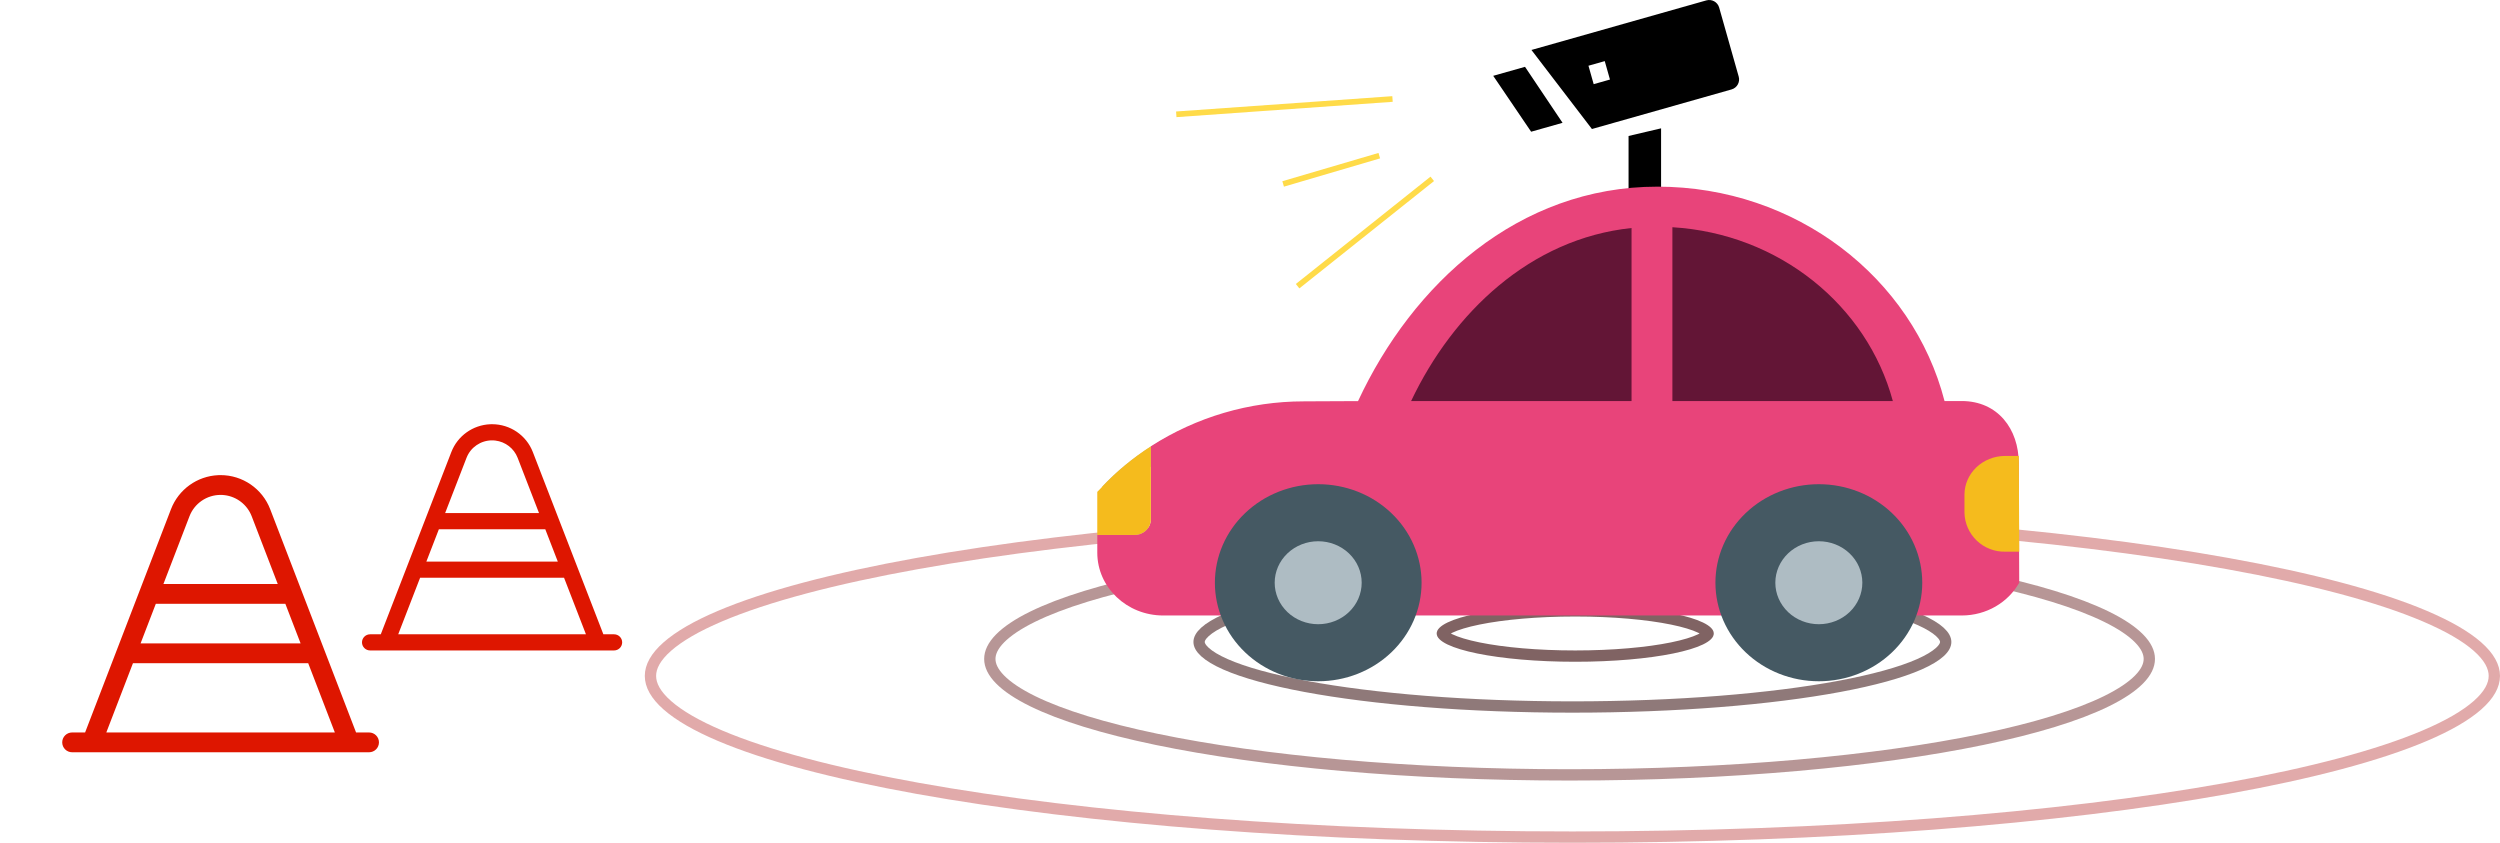 <svg width="442" height="149" viewBox="0 0 442 149" fill="none" xmlns="http://www.w3.org/2000/svg">
<path fill-rule="evenodd" clip-rule="evenodd" d="M301.683 0.07L270.758 8.834L281.454 22.81L306.141 15.811C307.11 15.536 307.68 14.516 307.404 13.547L303.947 1.333C303.671 0.363 302.652 -0.206 301.683 0.07ZM293.679 22.69L287.929 24.041V42.373H293.679V22.69ZM276.26 21.713L269.622 11.813L264 13.405L270.702 23.288L276.26 21.713ZM283.719 10.805L280.839 11.622L281.762 14.881L284.642 14.063L283.719 10.805Z" fill="black"/>
<path d="M302 112V112C302 112.002 302 112.021 301.978 112.066C301.953 112.116 301.901 112.195 301.796 112.3C301.58 112.515 301.208 112.772 300.64 113.046C299.509 113.591 297.807 114.11 295.624 114.556C291.274 115.444 285.219 116 278.5 116C271.781 116 265.726 115.444 261.376 114.556C259.193 114.11 257.491 113.591 256.36 113.046C255.792 112.772 255.42 112.515 255.204 112.3C255.099 112.195 255.047 112.116 255.022 112.066C255 112.021 255 112.002 255 112L255 112L255 112C255 111.998 255 111.979 255.022 111.934C255.047 111.884 255.099 111.805 255.204 111.7C255.42 111.485 255.792 111.228 256.36 110.954C257.491 110.409 259.193 109.89 261.376 109.444C265.726 108.556 271.781 108 278.5 108C285.219 108 291.274 108.556 295.624 109.444C297.807 109.89 299.509 110.409 300.64 110.954C301.208 111.228 301.58 111.485 301.796 111.7C301.901 111.805 301.953 111.884 301.978 111.934C302.001 111.98 302 111.999 302 112Z" stroke="#806363" stroke-width="2"/>
<path d="M344 113.5C344 113.973 343.747 114.567 342.965 115.28C342.185 115.991 340.978 116.724 339.331 117.451C336.044 118.901 331.225 120.23 325.193 121.356C313.145 123.604 296.459 125 278 125C259.541 125 242.855 123.604 230.807 121.356C224.775 120.23 219.956 118.901 216.669 117.451C215.022 116.724 213.815 115.991 213.035 115.28C212.253 114.567 212 113.973 212 113.5C212 113.027 212.253 112.433 213.035 111.72C213.815 111.009 215.022 110.276 216.669 109.549C219.956 108.099 224.775 106.77 230.807 105.644C242.855 103.397 259.541 102 278 102C296.459 102 313.145 103.397 325.193 105.644C331.225 106.77 336.044 108.099 339.331 109.549C340.978 110.276 342.185 111.009 342.965 111.72C343.747 112.433 344 113.027 344 113.5Z" stroke="#8F7979" stroke-width="2"/>
<path d="M380 116.5C380 117.635 379.451 118.846 378.185 120.131C376.915 121.42 374.992 122.711 372.426 123.971C367.298 126.49 359.813 128.785 350.482 130.724C331.837 134.597 306.034 137 277.5 137C248.966 137 223.163 134.597 204.518 130.724C195.187 128.785 187.702 126.49 182.574 123.971C180.008 122.711 178.085 121.42 176.815 120.131C175.549 118.846 175 117.635 175 116.5C175 115.365 175.549 114.154 176.815 112.869C178.085 111.58 180.008 110.289 182.574 109.029C187.702 106.51 195.187 104.215 204.518 102.276C223.163 98.403 248.966 96 277.5 96C306.034 96 331.837 98.403 350.482 102.276C359.813 104.215 367.298 106.51 372.426 109.029C374.992 110.289 376.915 111.58 378.185 112.869C379.451 114.154 380 115.365 380 116.5Z" stroke="#B79696" stroke-width="2"/>
<path d="M441 119.5C441 121.132 440.084 122.869 438.008 124.694C435.937 126.515 432.824 128.318 428.721 130.062C420.523 133.549 408.599 136.711 393.788 139.375C364.185 144.701 323.247 148 278 148C232.753 148 191.815 144.701 162.212 139.375C147.401 136.711 135.477 133.549 127.279 130.062C123.176 128.318 120.063 126.515 117.992 124.694C115.916 122.869 115 121.132 115 119.5C115 117.868 115.916 116.131 117.992 114.306C120.063 112.485 123.176 110.682 127.279 108.938C135.477 105.451 147.401 102.289 162.212 99.625C191.815 94.299 232.753 91 278 91C323.247 91 364.185 94.299 393.788 99.625C408.599 102.289 420.523 105.451 428.721 108.938C432.824 110.682 435.937 112.485 438.008 114.306C440.084 116.131 441 117.868 441 119.5Z" stroke="#E1AAAA" stroke-width="2"/>
<path d="M230.66 71.318C216.164 71.318 203.234 77.098 194.818 86.102L230.66 71.318Z" fill="#AEBCC3"/>
<path d="M357 103.027C355.054 106.481 351.232 108.818 346.822 108.818H205.663C199.216 108.818 194 103.844 194 97.707V94.576H200.586C201.333 94.591 202.056 94.31 202.598 93.795C203.139 93.279 203.455 92.571 203.476 91.824V78.905C211.531 73.721 220.908 70.963 230.487 70.961H230.199L240.101 70.915C249.75 50.19 268.436 33 293.03 33C317.588 33 338.187 49.142 343.794 70.903H346.822C353.2 70.903 356.919 75.831 356.919 81.91" fill="#E8447A"/>
<path d="M357 97.535H354.525C353.599 97.556 352.679 97.395 351.815 97.06C350.952 96.726 350.164 96.225 349.494 95.585C348.825 94.946 348.288 94.181 347.915 93.334C347.541 92.487 347.338 91.575 347.317 90.649V87.483C347.317 83.683 350.541 80.609 354.525 80.609H356.931" fill="#F5BB1D"/>
<path d="M339.855 103.026C339.855 107.646 337.929 112.077 334.5 115.344C331.071 118.611 326.421 120.447 321.572 120.447C316.722 120.447 312.072 118.611 308.643 115.344C305.214 112.077 303.288 107.646 303.288 103.026C303.288 98.406 305.214 93.975 308.643 90.708C312.072 87.441 316.722 85.606 321.572 85.606C326.421 85.606 331.071 87.441 334.5 90.708C337.929 93.975 339.855 98.406 339.855 103.026Z" fill="#455963"/>
<path d="M329.262 103.027C329.262 104.972 328.451 106.837 327.009 108.213C325.567 109.588 323.61 110.361 321.571 110.361C319.531 110.361 317.574 109.588 316.132 108.213C314.69 106.837 313.879 104.972 313.879 103.027C313.879 101.081 314.69 99.216 316.132 97.841C317.574 96.465 319.531 95.692 321.571 95.692C323.61 95.692 325.567 96.465 327.009 97.841C328.451 99.216 329.262 101.081 329.262 103.027Z" fill="#AEBCC3"/>
<path d="M251.336 103.026C251.336 107.646 249.411 112.077 245.984 115.344C242.557 118.611 237.91 120.447 233.064 120.447C228.218 120.447 223.57 118.611 220.143 115.344C216.716 112.077 214.791 107.646 214.791 103.026C214.791 98.406 216.716 93.975 220.143 90.708C223.57 87.441 228.218 85.606 233.064 85.606C237.91 85.606 242.557 87.441 245.984 90.708C249.411 93.975 251.336 98.406 251.336 103.026Z" fill="#455963"/>
<path d="M240.746 103.027C240.746 104.972 239.936 106.837 238.493 108.213C237.051 109.588 235.095 110.361 233.055 110.361C231.015 110.361 229.059 109.588 227.616 108.213C226.174 106.837 225.364 104.972 225.364 103.027C225.364 101.081 226.174 99.216 227.616 97.841C229.059 96.465 231.015 95.692 233.055 95.692C235.095 95.692 237.051 96.465 238.493 97.841C239.936 99.216 240.746 101.081 240.746 103.027Z" fill="#AEBCC3"/>
<path d="M194.803 86.136V86.101C197.39 83.359 200.301 80.943 203.473 78.905V91.824C203.473 93.344 202.172 94.576 200.583 94.576H193.997V86.965L194.803 86.136Z" fill="#F5BB1D"/>
<path d="M295.678 40.173C314.549 41.313 330.093 53.99 334.652 70.903H295.678V40.173ZM288.459 70.903H249.485C256.9 55.279 270.555 42.188 288.459 40.312V70.903Z" fill="#631536"/>
<line x1="207.965" y1="20.211" x2="246.196" y2="17.501" stroke="#FFDB49"/>
<line x1="229.415" y1="50.598" x2="253.224" y2="31.62" stroke="#FFDB49"/>
<line x1="226.859" y1="32.52" x2="243.859" y2="27.52" stroke="#FFDB49"/>
<g filter="url(#filter0_dd_1110_860)">
<path d="M39 79C42.887 79 46.373 81.394 47.768 85.022L62.952 124.5H65.25C66.216 124.5 67 125.284 67 126.25C67 127.216 66.216 128 65.25 128H12.75C11.784 128 11 127.216 11 126.25C11 125.284 11.784 124.5 12.75 124.5H15.046L30.232 85.022C31.578 81.523 34.867 79.173 38.585 79.009L39 79ZM54.489 112.25H23.509L18.796 124.5H59.202L54.489 112.25ZM50.45 101.75H27.548L24.855 108.75H53.144L50.45 101.75ZM39 82.5C36.561 82.5 34.374 84.002 33.499 86.278L28.894 98.25H49.105L44.501 86.278C43.711 84.225 41.854 82.801 39.707 82.542L39.347 82.51L39 82.5Z" fill="#DE1600"/>
<path d="M87 70C90.193 70 93.056 71.954 94.202 74.916L106.675 107.143H108.562C109.356 107.143 110 107.782 110 108.571C110 109.36 109.356 110 108.562 110H65.438C64.644 110 64 109.36 64 108.571C64 107.782 64.644 107.143 65.438 107.143H67.323L79.798 74.916C80.903 72.06 83.605 70.141 86.659 70.007L87 70ZM99.723 97.143H74.275L70.404 107.143H103.595L99.723 97.143ZM96.406 88.571H77.593L75.381 94.286H98.618L96.406 88.571ZM87 72.857C84.997 72.857 83.2 74.083 82.481 75.942L78.698 85.714H95.3L91.519 75.942C90.87 74.265 89.344 73.103 87.581 72.892L87.285 72.865L87 72.857Z" fill="#DE1600"/>
</g>
<defs>
<filter id="filter0_dd_1110_860" x="0" y="63" width="121" height="80" filterUnits="userSpaceOnUse" color-interpolation-filters="sRGB">
<feFlood flood-opacity="0" result="BackgroundImageFix"/>
<feColorMatrix in="SourceAlpha" type="matrix" values="0 0 0 0 0 0 0 0 0 0 0 0 0 0 0 0 0 0 127 0" result="hardAlpha"/>
<feOffset dy="1"/>
<feGaussianBlur stdDeviation="1.5"/>
<feColorMatrix type="matrix" values="0 0 0 0 0 0 0 0 0 0 0 0 0 0 0 0 0 0 0.3 0"/>
<feBlend mode="normal" in2="BackgroundImageFix" result="effect1_dropShadow_1110_860"/>
<feColorMatrix in="SourceAlpha" type="matrix" values="0 0 0 0 0 0 0 0 0 0 0 0 0 0 0 0 0 0 127 0" result="hardAlpha"/>
<feMorphology radius="3" operator="dilate" in="SourceAlpha" result="effect2_dropShadow_1110_860"/>
<feOffset dy="4"/>
<feGaussianBlur stdDeviation="4"/>
<feColorMatrix type="matrix" values="0 0 0 0 0 0 0 0 0 0 0 0 0 0 0 0 0 0 0.15 0"/>
<feBlend mode="normal" in2="effect1_dropShadow_1110_860" result="effect2_dropShadow_1110_860"/>
<feBlend mode="normal" in="SourceGraphic" in2="effect2_dropShadow_1110_860" result="shape"/>
</filter>
</defs>
</svg>
